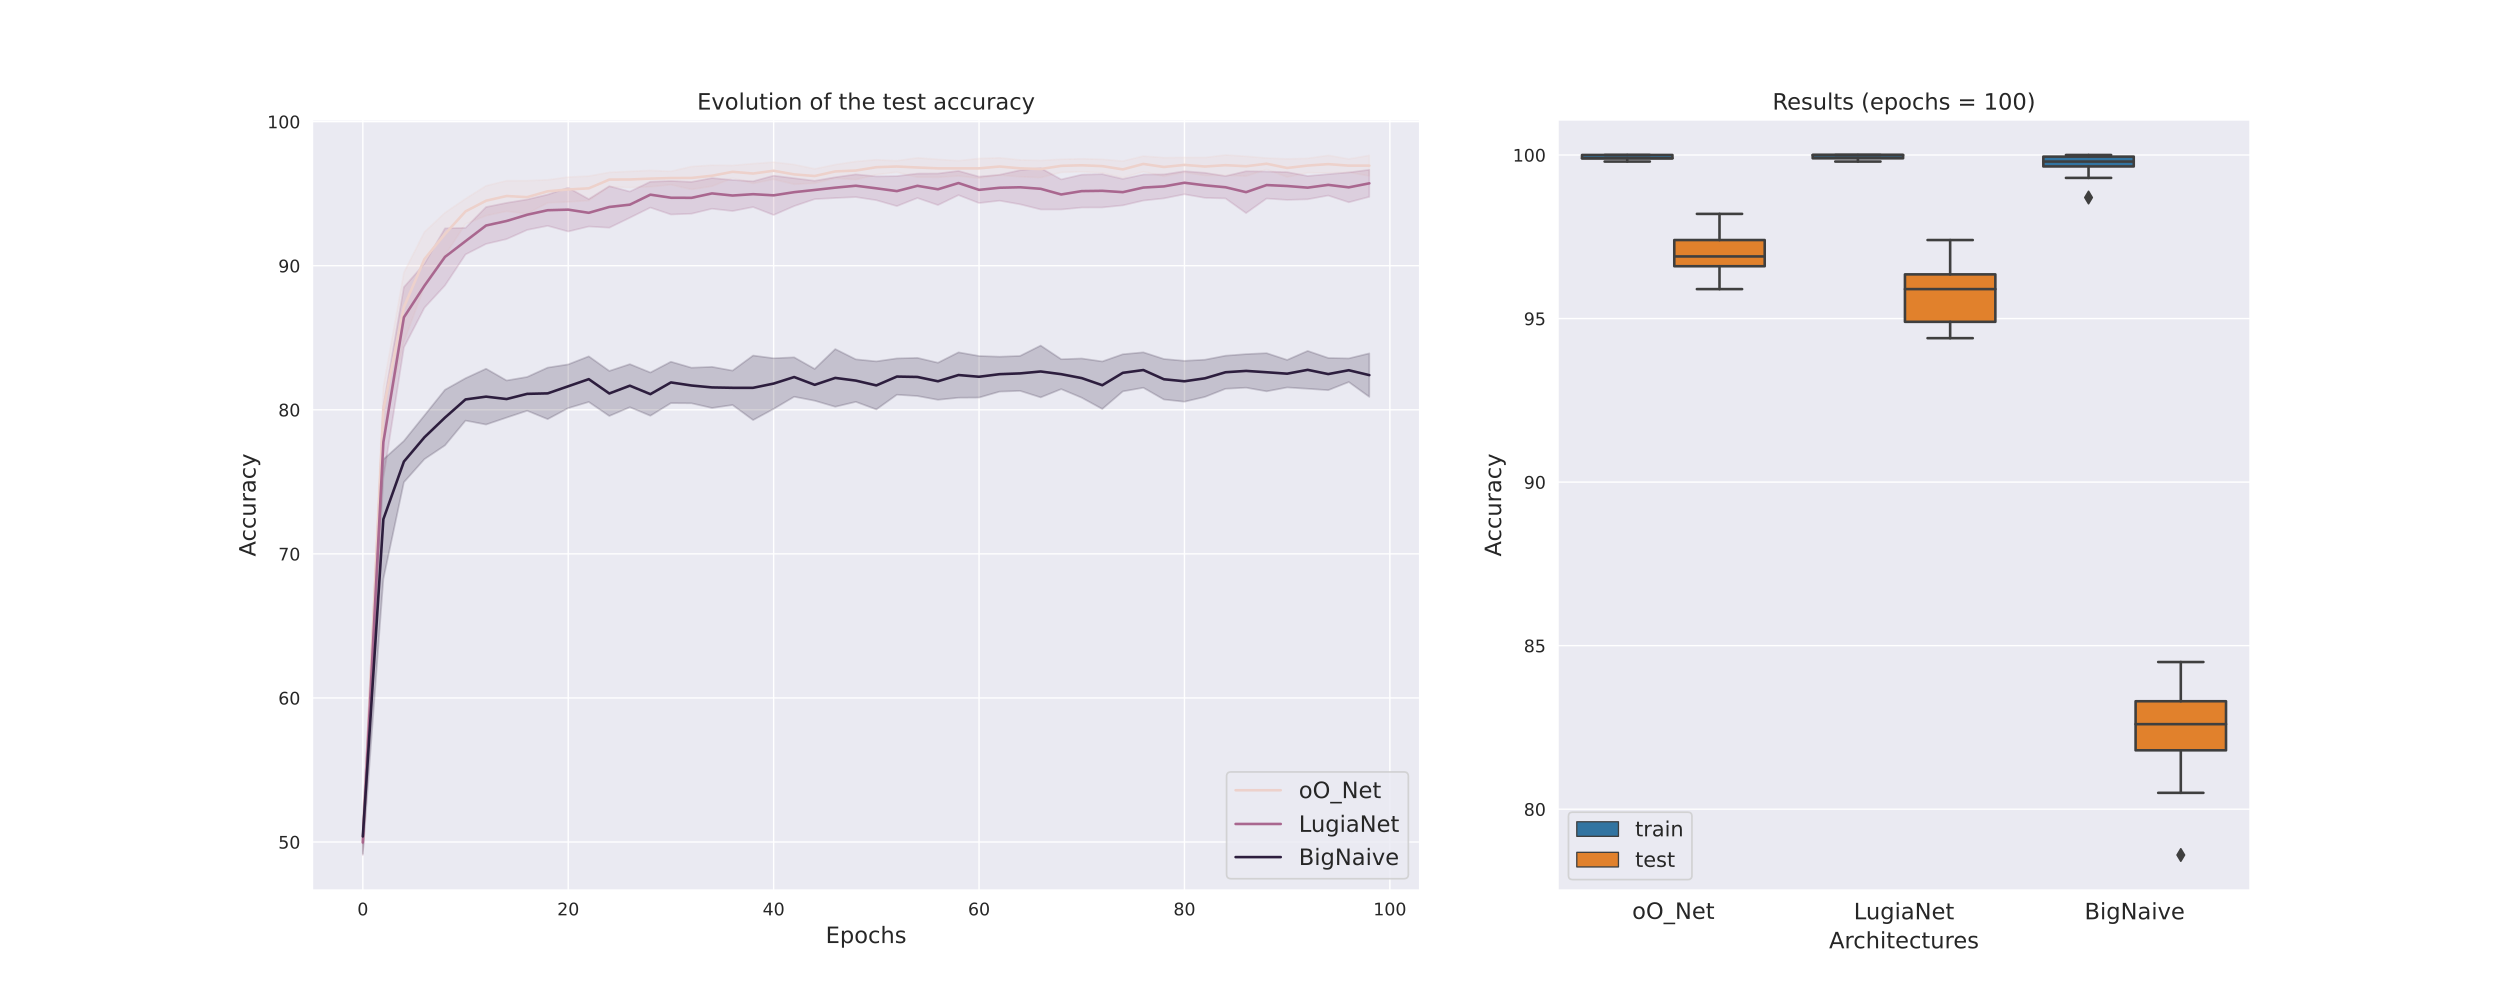 <?xml version="1.0" encoding="utf-8" standalone="no"?>
<!DOCTYPE svg PUBLIC "-//W3C//DTD SVG 1.1//EN"
  "http://www.w3.org/Graphics/SVG/1.1/DTD/svg11.dtd">
<!-- Created with matplotlib (https://matplotlib.org/) -->
<svg height="576pt" version="1.1" viewBox="0 0 1440 576" width="1440pt" xmlns="http://www.w3.org/2000/svg" xmlns:xlink="http://www.w3.org/1999/xlink">
 <defs>
  <style type="text/css">*{stroke-linecap:butt;stroke-linejoin:round;}</style>
 </defs>
 <g id="figure_1">
  <g id="patch_1">
   <path d="M 0 576 
L 1440 576 
L 1440 0 
L 0 0 
z
" style="fill:#ffffff;"/>
  </g>
  <g id="axes_1">
   <g id="patch_2">
    <path d="M 180 512.64 
L 817.714 512.64 
L 817.714 69.12 
L 180 69.12 
z
" style="fill:#eaeaf2;"/>
   </g>
   <g id="matplotlib.axis_1">
    <g id="xtick_1">
     <g id="line2d_1">
      <path clip-path="url(#p4eb4327ef0)" d="M 208.987 512.64 
L 208.987 69.12 
" style="fill:none;stroke:#ffffff;stroke-linecap:round;stroke-width:0.8;"/>
     </g>
     <g id="text_1">
      <!-- 0 -->
      <g style="fill:#262626;" transform="translate(205.806 527.238)scale(0.1 -0.1)">
       <defs>
        <path d="M 31.781 66.406 
Q 24.172 66.406 20.328 58.906 
Q 16.5 51.422 16.5 36.375 
Q 16.5 21.391 20.328 13.891 
Q 24.172 6.391 31.781 6.391 
Q 39.453 6.391 43.281 13.891 
Q 47.125 21.391 47.125 36.375 
Q 47.125 51.422 43.281 58.906 
Q 39.453 66.406 31.781 66.406 
z
M 31.781 74.219 
Q 44.047 74.219 50.516 64.516 
Q 56.984 54.828 56.984 36.375 
Q 56.984 17.969 50.516 8.266 
Q 44.047 -1.422 31.781 -1.422 
Q 19.531 -1.422 13.062 8.266 
Q 6.594 17.969 6.594 36.375 
Q 6.594 54.828 13.062 64.516 
Q 19.531 74.219 31.781 74.219 
z
" id="DejaVuSans-48"/>
       </defs>
       <use xlink:href="#DejaVuSans-48"/>
      </g>
     </g>
    </g>
    <g id="xtick_2">
     <g id="line2d_2">
      <path clip-path="url(#p4eb4327ef0)" d="M 327.301 512.64 
L 327.301 69.12 
" style="fill:none;stroke:#ffffff;stroke-linecap:round;stroke-width:0.8;"/>
     </g>
     <g id="text_2">
      <!-- 20 -->
      <g style="fill:#262626;" transform="translate(320.939 527.238)scale(0.1 -0.1)">
       <defs>
        <path d="M 19.188 8.297 
L 53.609 8.297 
L 53.609 0 
L 7.328 0 
L 7.328 8.297 
Q 12.938 14.109 22.625 23.891 
Q 32.328 33.688 34.812 36.531 
Q 39.547 41.844 41.422 45.531 
Q 43.312 49.219 43.312 52.781 
Q 43.312 58.594 39.234 62.25 
Q 35.156 65.922 28.609 65.922 
Q 23.969 65.922 18.812 64.312 
Q 13.672 62.703 7.812 59.422 
L 7.812 69.391 
Q 13.766 71.781 18.938 73 
Q 24.125 74.219 28.422 74.219 
Q 39.75 74.219 46.484 68.547 
Q 53.219 62.891 53.219 53.422 
Q 53.219 48.922 51.531 44.891 
Q 49.859 40.875 45.406 35.406 
Q 44.188 33.984 37.641 27.219 
Q 31.109 20.453 19.188 8.297 
z
" id="DejaVuSans-50"/>
       </defs>
       <use xlink:href="#DejaVuSans-50"/>
       <use x="63.623" xlink:href="#DejaVuSans-48"/>
      </g>
     </g>
    </g>
    <g id="xtick_3">
     <g id="line2d_3">
      <path clip-path="url(#p4eb4327ef0)" d="M 445.616 512.64 
L 445.616 69.12 
" style="fill:none;stroke:#ffffff;stroke-linecap:round;stroke-width:0.8;"/>
     </g>
     <g id="text_3">
      <!-- 40 -->
      <g style="fill:#262626;" transform="translate(439.253 527.238)scale(0.1 -0.1)">
       <defs>
        <path d="M 37.797 64.312 
L 12.891 25.391 
L 37.797 25.391 
z
M 35.203 72.906 
L 47.609 72.906 
L 47.609 25.391 
L 58.016 25.391 
L 58.016 17.188 
L 47.609 17.188 
L 47.609 0 
L 37.797 0 
L 37.797 17.188 
L 4.891 17.188 
L 4.891 26.703 
z
" id="DejaVuSans-52"/>
       </defs>
       <use xlink:href="#DejaVuSans-52"/>
       <use x="63.623" xlink:href="#DejaVuSans-48"/>
      </g>
     </g>
    </g>
    <g id="xtick_4">
     <g id="line2d_4">
      <path clip-path="url(#p4eb4327ef0)" d="M 563.93 512.64 
L 563.93 69.12 
" style="fill:none;stroke:#ffffff;stroke-linecap:round;stroke-width:0.8;"/>
     </g>
     <g id="text_4">
      <!-- 60 -->
      <g style="fill:#262626;" transform="translate(557.568 527.238)scale(0.1 -0.1)">
       <defs>
        <path d="M 33.016 40.375 
Q 26.375 40.375 22.484 35.828 
Q 18.609 31.297 18.609 23.391 
Q 18.609 15.531 22.484 10.953 
Q 26.375 6.391 33.016 6.391 
Q 39.656 6.391 43.531 10.953 
Q 47.406 15.531 47.406 23.391 
Q 47.406 31.297 43.531 35.828 
Q 39.656 40.375 33.016 40.375 
z
M 52.594 71.297 
L 52.594 62.312 
Q 48.875 64.062 45.094 64.984 
Q 41.312 65.922 37.594 65.922 
Q 27.828 65.922 22.672 59.328 
Q 17.531 52.734 16.797 39.406 
Q 19.672 43.656 24.016 45.922 
Q 28.375 48.188 33.594 48.188 
Q 44.578 48.188 50.953 41.516 
Q 57.328 34.859 57.328 23.391 
Q 57.328 12.156 50.688 5.359 
Q 44.047 -1.422 33.016 -1.422 
Q 20.359 -1.422 13.672 8.266 
Q 6.984 17.969 6.984 36.375 
Q 6.984 53.656 15.188 63.938 
Q 23.391 74.219 37.203 74.219 
Q 40.922 74.219 44.703 73.484 
Q 48.484 72.75 52.594 71.297 
z
" id="DejaVuSans-54"/>
       </defs>
       <use xlink:href="#DejaVuSans-54"/>
       <use x="63.623" xlink:href="#DejaVuSans-48"/>
      </g>
     </g>
    </g>
    <g id="xtick_5">
     <g id="line2d_5">
      <path clip-path="url(#p4eb4327ef0)" d="M 682.244 512.64 
L 682.244 69.12 
" style="fill:none;stroke:#ffffff;stroke-linecap:round;stroke-width:0.8;"/>
     </g>
     <g id="text_5">
      <!-- 80 -->
      <g style="fill:#262626;" transform="translate(675.882 527.238)scale(0.1 -0.1)">
       <defs>
        <path d="M 31.781 34.625 
Q 24.75 34.625 20.719 30.859 
Q 16.703 27.094 16.703 20.516 
Q 16.703 13.922 20.719 10.156 
Q 24.75 6.391 31.781 6.391 
Q 38.812 6.391 42.859 10.172 
Q 46.922 13.969 46.922 20.516 
Q 46.922 27.094 42.891 30.859 
Q 38.875 34.625 31.781 34.625 
z
M 21.922 38.812 
Q 15.578 40.375 12.031 44.719 
Q 8.5 49.078 8.5 55.328 
Q 8.5 64.062 14.719 69.141 
Q 20.953 74.219 31.781 74.219 
Q 42.672 74.219 48.875 69.141 
Q 55.078 64.062 55.078 55.328 
Q 55.078 49.078 51.531 44.719 
Q 48 40.375 41.703 38.812 
Q 48.828 37.156 52.797 32.312 
Q 56.781 27.484 56.781 20.516 
Q 56.781 9.906 50.312 4.234 
Q 43.844 -1.422 31.781 -1.422 
Q 19.734 -1.422 13.25 4.234 
Q 6.781 9.906 6.781 20.516 
Q 6.781 27.484 10.781 32.312 
Q 14.797 37.156 21.922 38.812 
z
M 18.312 54.391 
Q 18.312 48.734 21.844 45.562 
Q 25.391 42.391 31.781 42.391 
Q 38.141 42.391 41.719 45.562 
Q 45.312 48.734 45.312 54.391 
Q 45.312 60.062 41.719 63.234 
Q 38.141 66.406 31.781 66.406 
Q 25.391 66.406 21.844 63.234 
Q 18.312 60.062 18.312 54.391 
z
" id="DejaVuSans-56"/>
       </defs>
       <use xlink:href="#DejaVuSans-56"/>
       <use x="63.623" xlink:href="#DejaVuSans-48"/>
      </g>
     </g>
    </g>
    <g id="xtick_6">
     <g id="line2d_6">
      <path clip-path="url(#p4eb4327ef0)" d="M 800.559 512.64 
L 800.559 69.12 
" style="fill:none;stroke:#ffffff;stroke-linecap:round;stroke-width:0.8;"/>
     </g>
     <g id="text_6">
      <!-- 100 -->
      <g style="fill:#262626;" transform="translate(791.015 527.238)scale(0.1 -0.1)">
       <defs>
        <path d="M 12.406 8.297 
L 28.516 8.297 
L 28.516 63.922 
L 10.984 60.406 
L 10.984 69.391 
L 28.422 72.906 
L 38.281 72.906 
L 38.281 8.297 
L 54.391 8.297 
L 54.391 0 
L 12.406 0 
z
" id="DejaVuSans-49"/>
       </defs>
       <use xlink:href="#DejaVuSans-49"/>
       <use x="63.623" xlink:href="#DejaVuSans-48"/>
       <use x="127.246" xlink:href="#DejaVuSans-48"/>
      </g>
     </g>
    </g>
    <g id="text_7">
     <!-- Epochs -->
     <g style="fill:#262626;" transform="translate(475.567 543.196)scale(0.13 -0.13)">
      <defs>
       <path d="M 9.812 72.906 
L 55.906 72.906 
L 55.906 64.594 
L 19.672 64.594 
L 19.672 43.016 
L 54.391 43.016 
L 54.391 34.719 
L 19.672 34.719 
L 19.672 8.297 
L 56.781 8.297 
L 56.781 0 
L 9.812 0 
z
" id="DejaVuSans-69"/>
       <path d="M 18.109 8.203 
L 18.109 -20.797 
L 9.078 -20.797 
L 9.078 54.688 
L 18.109 54.688 
L 18.109 46.391 
Q 20.953 51.266 25.266 53.625 
Q 29.594 56 35.594 56 
Q 45.562 56 51.781 48.094 
Q 58.016 40.188 58.016 27.297 
Q 58.016 14.406 51.781 6.484 
Q 45.562 -1.422 35.594 -1.422 
Q 29.594 -1.422 25.266 0.953 
Q 20.953 3.328 18.109 8.203 
z
M 48.688 27.297 
Q 48.688 37.203 44.609 42.844 
Q 40.531 48.484 33.406 48.484 
Q 26.266 48.484 22.188 42.844 
Q 18.109 37.203 18.109 27.297 
Q 18.109 17.391 22.188 11.75 
Q 26.266 6.109 33.406 6.109 
Q 40.531 6.109 44.609 11.75 
Q 48.688 17.391 48.688 27.297 
z
" id="DejaVuSans-112"/>
       <path d="M 30.609 48.391 
Q 23.391 48.391 19.188 42.75 
Q 14.984 37.109 14.984 27.297 
Q 14.984 17.484 19.156 11.844 
Q 23.344 6.203 30.609 6.203 
Q 37.797 6.203 41.984 11.859 
Q 46.188 17.531 46.188 27.297 
Q 46.188 37.016 41.984 42.703 
Q 37.797 48.391 30.609 48.391 
z
M 30.609 56 
Q 42.328 56 49.016 48.375 
Q 55.719 40.766 55.719 27.297 
Q 55.719 13.875 49.016 6.219 
Q 42.328 -1.422 30.609 -1.422 
Q 18.844 -1.422 12.172 6.219 
Q 5.516 13.875 5.516 27.297 
Q 5.516 40.766 12.172 48.375 
Q 18.844 56 30.609 56 
z
" id="DejaVuSans-111"/>
       <path d="M 48.781 52.594 
L 48.781 44.188 
Q 44.969 46.297 41.141 47.344 
Q 37.312 48.391 33.406 48.391 
Q 24.656 48.391 19.812 42.844 
Q 14.984 37.312 14.984 27.297 
Q 14.984 17.281 19.812 11.734 
Q 24.656 6.203 33.406 6.203 
Q 37.312 6.203 41.141 7.25 
Q 44.969 8.297 48.781 10.406 
L 48.781 2.094 
Q 45.016 0.344 40.984 -0.531 
Q 36.969 -1.422 32.422 -1.422 
Q 20.062 -1.422 12.781 6.344 
Q 5.516 14.109 5.516 27.297 
Q 5.516 40.672 12.859 48.328 
Q 20.219 56 33.016 56 
Q 37.156 56 41.109 55.141 
Q 45.062 54.297 48.781 52.594 
z
" id="DejaVuSans-99"/>
       <path d="M 54.891 33.016 
L 54.891 0 
L 45.906 0 
L 45.906 32.719 
Q 45.906 40.484 42.875 44.328 
Q 39.844 48.188 33.797 48.188 
Q 26.516 48.188 22.312 43.547 
Q 18.109 38.922 18.109 30.906 
L 18.109 0 
L 9.078 0 
L 9.078 75.984 
L 18.109 75.984 
L 18.109 46.188 
Q 21.344 51.125 25.703 53.562 
Q 30.078 56 35.797 56 
Q 45.219 56 50.047 50.172 
Q 54.891 44.344 54.891 33.016 
z
" id="DejaVuSans-104"/>
       <path d="M 44.281 53.078 
L 44.281 44.578 
Q 40.484 46.531 36.375 47.5 
Q 32.281 48.484 27.875 48.484 
Q 21.188 48.484 17.844 46.438 
Q 14.5 44.391 14.5 40.281 
Q 14.5 37.156 16.891 35.375 
Q 19.281 33.594 26.516 31.984 
L 29.594 31.297 
Q 39.156 29.25 43.188 25.516 
Q 47.219 21.781 47.219 15.094 
Q 47.219 7.469 41.188 3.016 
Q 35.156 -1.422 24.609 -1.422 
Q 20.219 -1.422 15.453 -0.562 
Q 10.688 0.297 5.422 2 
L 5.422 11.281 
Q 10.406 8.688 15.234 7.391 
Q 20.062 6.109 24.812 6.109 
Q 31.156 6.109 34.562 8.281 
Q 37.984 10.453 37.984 14.406 
Q 37.984 18.062 35.516 20.016 
Q 33.062 21.969 24.703 23.781 
L 21.578 24.516 
Q 13.234 26.266 9.516 29.906 
Q 5.812 33.547 5.812 39.891 
Q 5.812 47.609 11.281 51.797 
Q 16.75 56 26.812 56 
Q 31.781 56 36.172 55.266 
Q 40.578 54.547 44.281 53.078 
z
" id="DejaVuSans-115"/>
      </defs>
      <use xlink:href="#DejaVuSans-69"/>
      <use x="63.184" xlink:href="#DejaVuSans-112"/>
      <use x="126.66" xlink:href="#DejaVuSans-111"/>
      <use x="187.842" xlink:href="#DejaVuSans-99"/>
      <use x="242.822" xlink:href="#DejaVuSans-104"/>
      <use x="306.201" xlink:href="#DejaVuSans-115"/>
     </g>
    </g>
   </g>
   <g id="matplotlib.axis_2">
    <g id="ytick_1">
     <g id="line2d_7">
      <path clip-path="url(#p4eb4327ef0)" d="M 180 484.99 
L 817.714 484.99 
" style="fill:none;stroke:#ffffff;stroke-linecap:round;stroke-width:0.8;"/>
     </g>
     <g id="text_8">
      <!-- 50 -->
      <g style="fill:#262626;" transform="translate(160.275 488.79)scale(0.1 -0.1)">
       <defs>
        <path d="M 10.797 72.906 
L 49.516 72.906 
L 49.516 64.594 
L 19.828 64.594 
L 19.828 46.734 
Q 21.969 47.469 24.109 47.828 
Q 26.266 48.188 28.422 48.188 
Q 40.625 48.188 47.75 41.5 
Q 54.891 34.812 54.891 23.391 
Q 54.891 11.625 47.562 5.094 
Q 40.234 -1.422 26.906 -1.422 
Q 22.312 -1.422 17.547 -0.641 
Q 12.797 0.141 7.719 1.703 
L 7.719 11.625 
Q 12.109 9.234 16.797 8.062 
Q 21.484 6.891 26.703 6.891 
Q 35.156 6.891 40.078 11.328 
Q 45.016 15.766 45.016 23.391 
Q 45.016 31 40.078 35.438 
Q 35.156 39.891 26.703 39.891 
Q 22.75 39.891 18.812 39.016 
Q 14.891 38.141 10.797 36.281 
z
" id="DejaVuSans-53"/>
       </defs>
       <use xlink:href="#DejaVuSans-53"/>
       <use x="63.623" xlink:href="#DejaVuSans-48"/>
      </g>
     </g>
    </g>
    <g id="ytick_2">
     <g id="line2d_8">
      <path clip-path="url(#p4eb4327ef0)" d="M 180 402.008 
L 817.714 402.008 
" style="fill:none;stroke:#ffffff;stroke-linecap:round;stroke-width:0.8;"/>
     </g>
     <g id="text_9">
      <!-- 60 -->
      <g style="fill:#262626;" transform="translate(160.275 405.808)scale(0.1 -0.1)">
       <use xlink:href="#DejaVuSans-54"/>
       <use x="63.623" xlink:href="#DejaVuSans-48"/>
      </g>
     </g>
    </g>
    <g id="ytick_3">
     <g id="line2d_9">
      <path clip-path="url(#p4eb4327ef0)" d="M 180 319.026 
L 817.714 319.026 
" style="fill:none;stroke:#ffffff;stroke-linecap:round;stroke-width:0.8;"/>
     </g>
     <g id="text_10">
      <!-- 70 -->
      <g style="fill:#262626;" transform="translate(160.275 322.826)scale(0.1 -0.1)">
       <defs>
        <path d="M 8.203 72.906 
L 55.078 72.906 
L 55.078 68.703 
L 28.609 0 
L 18.312 0 
L 43.219 64.594 
L 8.203 64.594 
z
" id="DejaVuSans-55"/>
       </defs>
       <use xlink:href="#DejaVuSans-55"/>
       <use x="63.623" xlink:href="#DejaVuSans-48"/>
      </g>
     </g>
    </g>
    <g id="ytick_4">
     <g id="line2d_10">
      <path clip-path="url(#p4eb4327ef0)" d="M 180 236.044 
L 817.714 236.044 
" style="fill:none;stroke:#ffffff;stroke-linecap:round;stroke-width:0.8;"/>
     </g>
     <g id="text_11">
      <!-- 80 -->
      <g style="fill:#262626;" transform="translate(160.275 239.844)scale(0.1 -0.1)">
       <use xlink:href="#DejaVuSans-56"/>
       <use x="63.623" xlink:href="#DejaVuSans-48"/>
      </g>
     </g>
    </g>
    <g id="ytick_5">
     <g id="line2d_11">
      <path clip-path="url(#p4eb4327ef0)" d="M 180 153.062 
L 817.714 153.062 
" style="fill:none;stroke:#ffffff;stroke-linecap:round;stroke-width:0.8;"/>
     </g>
     <g id="text_12">
      <!-- 90 -->
      <g style="fill:#262626;" transform="translate(160.275 156.862)scale(0.1 -0.1)">
       <defs>
        <path d="M 10.984 1.516 
L 10.984 10.5 
Q 14.703 8.734 18.5 7.812 
Q 22.312 6.891 25.984 6.891 
Q 35.75 6.891 40.891 13.453 
Q 46.047 20.016 46.781 33.406 
Q 43.953 29.203 39.594 26.953 
Q 35.25 24.703 29.984 24.703 
Q 19.047 24.703 12.672 31.312 
Q 6.297 37.938 6.297 49.422 
Q 6.297 60.641 12.938 67.422 
Q 19.578 74.219 30.609 74.219 
Q 43.266 74.219 49.922 64.516 
Q 56.594 54.828 56.594 36.375 
Q 56.594 19.141 48.406 8.859 
Q 40.234 -1.422 26.422 -1.422 
Q 22.703 -1.422 18.891 -0.688 
Q 15.094 0.047 10.984 1.516 
z
M 30.609 32.422 
Q 37.25 32.422 41.125 36.953 
Q 45.016 41.5 45.016 49.422 
Q 45.016 57.281 41.125 61.844 
Q 37.25 66.406 30.609 66.406 
Q 23.969 66.406 20.094 61.844 
Q 16.219 57.281 16.219 49.422 
Q 16.219 41.5 20.094 36.953 
Q 23.969 32.422 30.609 32.422 
z
" id="DejaVuSans-57"/>
       </defs>
       <use xlink:href="#DejaVuSans-57"/>
       <use x="63.623" xlink:href="#DejaVuSans-48"/>
      </g>
     </g>
    </g>
    <g id="ytick_6">
     <g id="line2d_12">
      <path clip-path="url(#p4eb4327ef0)" d="M 180 70.08 
L 817.714 70.08 
" style="fill:none;stroke:#ffffff;stroke-linecap:round;stroke-width:0.8;"/>
     </g>
     <g id="text_13">
      <!-- 100 -->
      <g style="fill:#262626;" transform="translate(153.912 73.88)scale(0.1 -0.1)">
       <use xlink:href="#DejaVuSans-49"/>
       <use x="63.623" xlink:href="#DejaVuSans-48"/>
       <use x="127.246" xlink:href="#DejaVuSans-48"/>
      </g>
     </g>
    </g>
    <g id="text_14">
     <!-- Accuracy -->
     <g style="fill:#262626;" transform="translate(147.209 320.557)rotate(-90)scale(0.13 -0.13)">
      <defs>
       <path d="M 34.188 63.188 
L 20.797 26.906 
L 47.609 26.906 
z
M 28.609 72.906 
L 39.797 72.906 
L 67.578 0 
L 57.328 0 
L 50.688 18.703 
L 17.828 18.703 
L 11.188 0 
L 0.781 0 
z
" id="DejaVuSans-65"/>
       <path d="M 8.5 21.578 
L 8.5 54.688 
L 17.484 54.688 
L 17.484 21.922 
Q 17.484 14.156 20.5 10.266 
Q 23.531 6.391 29.594 6.391 
Q 36.859 6.391 41.078 11.031 
Q 45.312 15.672 45.312 23.688 
L 45.312 54.688 
L 54.297 54.688 
L 54.297 0 
L 45.312 0 
L 45.312 8.406 
Q 42.047 3.422 37.719 1 
Q 33.406 -1.422 27.688 -1.422 
Q 18.266 -1.422 13.375 4.438 
Q 8.5 10.297 8.5 21.578 
z
M 31.109 56 
z
" id="DejaVuSans-117"/>
       <path d="M 41.109 46.297 
Q 39.594 47.172 37.812 47.578 
Q 36.031 48 33.891 48 
Q 26.266 48 22.188 43.047 
Q 18.109 38.094 18.109 28.812 
L 18.109 0 
L 9.078 0 
L 9.078 54.688 
L 18.109 54.688 
L 18.109 46.188 
Q 20.953 51.172 25.484 53.578 
Q 30.031 56 36.531 56 
Q 37.453 56 38.578 55.875 
Q 39.703 55.766 41.062 55.516 
z
" id="DejaVuSans-114"/>
       <path d="M 34.281 27.484 
Q 23.391 27.484 19.188 25 
Q 14.984 22.516 14.984 16.5 
Q 14.984 11.719 18.141 8.906 
Q 21.297 6.109 26.703 6.109 
Q 34.188 6.109 38.703 11.406 
Q 43.219 16.703 43.219 25.484 
L 43.219 27.484 
z
M 52.203 31.203 
L 52.203 0 
L 43.219 0 
L 43.219 8.297 
Q 40.141 3.328 35.547 0.953 
Q 30.953 -1.422 24.312 -1.422 
Q 15.922 -1.422 10.953 3.297 
Q 6 8.016 6 15.922 
Q 6 25.141 12.172 29.828 
Q 18.359 34.516 30.609 34.516 
L 43.219 34.516 
L 43.219 35.406 
Q 43.219 41.609 39.141 45 
Q 35.062 48.391 27.688 48.391 
Q 23 48.391 18.547 47.266 
Q 14.109 46.141 10.016 43.891 
L 10.016 52.203 
Q 14.938 54.109 19.578 55.047 
Q 24.219 56 28.609 56 
Q 40.484 56 46.344 49.844 
Q 52.203 43.703 52.203 31.203 
z
" id="DejaVuSans-97"/>
       <path d="M 32.172 -5.078 
Q 28.375 -14.844 24.75 -17.812 
Q 21.141 -20.797 15.094 -20.797 
L 7.906 -20.797 
L 7.906 -13.281 
L 13.188 -13.281 
Q 16.891 -13.281 18.938 -11.516 
Q 21 -9.766 23.484 -3.219 
L 25.094 0.875 
L 2.984 54.688 
L 12.5 54.688 
L 29.594 11.922 
L 46.688 54.688 
L 56.203 54.688 
z
" id="DejaVuSans-121"/>
      </defs>
      <use xlink:href="#DejaVuSans-65"/>
      <use x="66.658" xlink:href="#DejaVuSans-99"/>
      <use x="121.639" xlink:href="#DejaVuSans-99"/>
      <use x="176.619" xlink:href="#DejaVuSans-117"/>
      <use x="239.998" xlink:href="#DejaVuSans-114"/>
      <use x="281.111" xlink:href="#DejaVuSans-97"/>
      <use x="342.391" xlink:href="#DejaVuSans-99"/>
      <use x="397.371" xlink:href="#DejaVuSans-121"/>
     </g>
    </g>
   </g>
   <g id="PolyCollection_1">
    <defs>
     <path d="M 208.987 -91.897 
L 208.987 -90.122 
L 220.818 -327.265 
L 232.65 -379.175 
L 244.481 -411.13 
L 256.313 -429.039 
L 268.144 -446.978 
L 279.976 -451.79 
L 291.807 -454.309 
L 303.638 -452.935 
L 315.47 -459.22 
L 327.301 -459.707 
L 339.133 -460.489 
L 350.964 -468.397 
L 362.796 -467.944 
L 374.627 -468.421 
L 386.459 -469.594 
L 398.29 -466.926 
L 410.121 -468.709 
L 421.953 -473.381 
L 433.784 -470.366 
L 445.616 -472.706 
L 457.447 -469.87 
L 469.279 -470.477 
L 481.11 -473.347 
L 492.941 -472.555 
L 504.773 -475.411 
L 516.604 -476.782 
L 528.436 -473.972 
L 540.267 -473.891 
L 552.099 -474.633 
L 563.93 -473.372 
L 575.761 -475.077 
L 587.593 -474.197 
L 599.424 -473.718 
L 611.256 -476.699 
L 623.087 -477.06 
L 634.919 -476.403 
L 646.75 -473.639 
L 658.582 -477.08 
L 670.413 -474.44 
L 682.244 -476.747 
L 694.076 -474.913 
L 705.907 -474.998 
L 717.739 -474.54 
L 729.57 -478.426 
L 741.402 -474.036 
L 753.233 -476.502 
L 765.064 -476.441 
L 776.896 -476.756 
L 788.727 -474.682 
L 788.727 -486.482 
L 788.727 -486.482 
L 776.896 -484.409 
L 765.064 -486.494 
L 753.233 -484.773 
L 741.402 -484.473 
L 729.57 -484.951 
L 717.739 -485.961 
L 705.907 -486.72 
L 694.076 -485.256 
L 682.244 -485.302 
L 670.413 -485.175 
L 658.582 -486.076 
L 646.75 -483.211 
L 634.919 -484.209 
L 623.087 -484.547 
L 611.256 -484.244 
L 599.424 -483.574 
L 587.593 -483.87 
L 575.761 -485.092 
L 563.93 -484.695 
L 552.099 -483.433 
L 540.267 -484.176 
L 528.436 -485.091 
L 516.604 -483.387 
L 504.773 -483.984 
L 492.941 -482.967 
L 481.11 -481.179 
L 469.279 -478.739 
L 457.447 -481.227 
L 445.616 -482.594 
L 433.784 -481.726 
L 421.953 -480.702 
L 410.121 -480.838 
L 398.29 -480.076 
L 386.459 -477.298 
L 374.627 -477.807 
L 362.796 -477.288 
L 350.964 -476.724 
L 339.133 -474.564 
L 327.301 -474.018 
L 315.47 -472.403 
L 303.638 -471.939 
L 291.807 -471.893 
L 279.976 -468.99 
L 268.144 -461.521 
L 256.313 -453.459 
L 244.481 -442.38 
L 232.65 -419.013 
L 220.818 -352.868 
L 208.987 -91.897 
z
" id="m614a4e031d" style="stroke:#edd1cb;stroke-opacity:0.2;"/>
    </defs>
    <g clip-path="url(#p4eb4327ef0)">
     <use style="fill:#edd1cb;fill-opacity:0.2;stroke:#edd1cb;stroke-opacity:0.2;" x="0" xlink:href="#m614a4e031d" y="576"/>
    </g>
   </g>
   <g id="PolyCollection_2">
    <defs>
     <path d="M 208.987 -97.835 
L 208.987 -83.52 
L 220.818 -300.607 
L 232.65 -375.857 
L 244.481 -398.768 
L 256.313 -411.589 
L 268.144 -429.453 
L 279.976 -435.502 
L 291.807 -438.289 
L 303.638 -443.555 
L 315.47 -445.922 
L 327.301 -442.651 
L 339.133 -445.538 
L 350.964 -444.838 
L 362.796 -450.596 
L 374.627 -456.442 
L 386.459 -452.452 
L 398.29 -452.901 
L 410.121 -455.772 
L 421.953 -454.437 
L 433.784 -456.739 
L 445.616 -452.167 
L 457.447 -457.308 
L 469.279 -461.302 
L 481.11 -461.936 
L 492.941 -462.487 
L 504.773 -460.68 
L 516.604 -457.286 
L 528.436 -461.946 
L 540.267 -457.886 
L 552.099 -463.614 
L 563.93 -459.038 
L 575.761 -460.404 
L 587.593 -458.322 
L 599.424 -455.361 
L 611.256 -455.329 
L 623.087 -456.46 
L 634.919 -456.518 
L 646.75 -457.705 
L 658.582 -460.485 
L 670.413 -461.73 
L 682.244 -464.106 
L 694.076 -462.026 
L 705.907 -461.716 
L 717.739 -453.258 
L 729.57 -461.648 
L 741.402 -460.854 
L 753.233 -461.207 
L 765.064 -463.373 
L 776.896 -459.491 
L 788.727 -462.618 
L 788.727 -478.189 
L 788.727 -478.189 
L 776.896 -476.668 
L 765.064 -475.663 
L 753.233 -474.62 
L 741.402 -476.855 
L 729.57 -477.167 
L 717.739 -477.369 
L 705.907 -474.554 
L 694.076 -476.457 
L 682.244 -477.365 
L 670.413 -475.536 
L 658.582 -475.454 
L 646.75 -472.922 
L 634.919 -475.658 
L 623.087 -475.385 
L 611.256 -472.643 
L 599.424 -479.139 
L 587.593 -477.948 
L 575.761 -475.313 
L 563.93 -474.245 
L 552.099 -477.525 
L 540.267 -476.061 
L 528.436 -475.984 
L 516.604 -474.559 
L 504.773 -474.373 
L 492.941 -475.553 
L 481.11 -473.891 
L 469.279 -471.87 
L 457.447 -473.319 
L 445.616 -474.809 
L 433.784 -471.565 
L 421.953 -472.317 
L 410.121 -473.417 
L 398.29 -471.199 
L 386.459 -471.758 
L 374.627 -471.309 
L 362.796 -465.648 
L 350.964 -468.751 
L 339.133 -461.301 
L 327.301 -467.84 
L 315.47 -463.905 
L 303.638 -461.072 
L 291.807 -459.145 
L 279.976 -456.732 
L 268.144 -444.747 
L 256.313 -444.465 
L 244.481 -424.093 
L 232.65 -410.603 
L 220.818 -342.017 
L 208.987 -97.835 
z
" id="m2024e90a7f" style="stroke:#a9678f;stroke-opacity:0.2;"/>
    </defs>
    <g clip-path="url(#p4eb4327ef0)">
     <use style="fill:#a9678f;fill-opacity:0.2;stroke:#a9678f;stroke-opacity:0.2;" x="0" xlink:href="#m2024e90a7f" y="576"/>
    </g>
   </g>
   <g id="PolyCollection_3">
    <defs>
     <path d="M 208.987 -104.23 
L 208.987 -84.207 
L 220.818 -242.532 
L 232.65 -298.25 
L 244.481 -311.547 
L 256.313 -319.473 
L 268.144 -333.734 
L 279.976 -331.466 
L 291.807 -335.47 
L 303.638 -339.409 
L 315.47 -334.585 
L 327.301 -340.922 
L 339.133 -344.469 
L 350.964 -336.395 
L 362.796 -341.44 
L 374.627 -336.526 
L 386.459 -343.808 
L 398.29 -343.712 
L 410.121 -341.006 
L 421.953 -342.728 
L 433.784 -334.046 
L 445.616 -340.481 
L 457.447 -347.475 
L 469.279 -345.186 
L 481.11 -341.717 
L 492.941 -344.535 
L 504.773 -340.173 
L 516.604 -348.64 
L 528.436 -347.888 
L 540.267 -345.717 
L 552.099 -346.918 
L 563.93 -347.016 
L 575.761 -350.431 
L 587.593 -350.859 
L 599.424 -347.109 
L 611.256 -351.876 
L 623.087 -346.916 
L 634.919 -340.441 
L 646.75 -350.564 
L 658.582 -352.667 
L 670.413 -345.883 
L 682.244 -344.612 
L 694.076 -347.396 
L 705.907 -352.06 
L 717.739 -352.699 
L 729.57 -350.598 
L 741.402 -352.831 
L 753.233 -352.08 
L 765.064 -351.256 
L 776.896 -355.949 
L 788.727 -347.41 
L 788.727 -372.443 
L 788.727 -372.443 
L 776.896 -369.547 
L 765.064 -369.814 
L 753.233 -373.859 
L 741.402 -368.681 
L 729.57 -372.575 
L 717.739 -372.023 
L 705.907 -371.112 
L 694.076 -368.806 
L 682.244 -368.16 
L 670.413 -369.213 
L 658.582 -373.05 
L 646.75 -371.944 
L 634.919 -367.794 
L 623.087 -369.507 
L 611.256 -369.083 
L 599.424 -376.948 
L 587.593 -370.986 
L 575.761 -370.528 
L 563.93 -370.956 
L 552.099 -373.046 
L 540.267 -367.055 
L 528.436 -369.863 
L 516.604 -369.553 
L 504.773 -367.841 
L 492.941 -369.011 
L 481.11 -374.927 
L 469.279 -363.492 
L 457.447 -370.165 
L 445.616 -369.636 
L 433.784 -371.202 
L 421.953 -362.52 
L 410.121 -364.685 
L 398.29 -364.192 
L 386.459 -367.636 
L 374.627 -361.42 
L 362.796 -366.243 
L 350.964 -362.325 
L 339.133 -370.737 
L 327.301 -366.097 
L 315.47 -364.246 
L 303.638 -358.869 
L 291.807 -356.833 
L 279.976 -363.604 
L 268.144 -358.127 
L 256.313 -351.476 
L 244.481 -336.72 
L 232.65 -322.025 
L 220.818 -311.357 
L 208.987 -104.23 
z
" id="m4be2b2e3d6" style="stroke:#2d1e3e;stroke-opacity:0.2;"/>
    </defs>
    <g clip-path="url(#p4eb4327ef0)">
     <use style="fill:#2d1e3e;fill-opacity:0.2;stroke:#2d1e3e;stroke-opacity:0.2;" x="0" xlink:href="#m4be2b2e3d6" y="576"/>
    </g>
   </g>
   <g id="line2d_13">
    <path clip-path="url(#p4eb4327ef0)" d="M 208.987 484.99 
L 220.818 235.934 
L 232.65 176.906 
L 244.481 149.245 
L 256.313 134.751 
L 268.144 121.751 
L 279.976 115.61 
L 291.807 112.899 
L 303.638 113.563 
L 315.47 110.188 
L 327.301 109.137 
L 339.133 108.473 
L 350.964 103.439 
L 362.796 103.384 
L 374.627 102.886 
L 386.459 102.554 
L 398.29 102.499 
L 410.121 101.226 
L 421.953 98.958 
L 433.784 99.954 
L 445.616 98.35 
L 457.447 100.452 
L 469.279 101.392 
L 481.11 98.737 
L 492.941 98.239 
L 504.773 96.303 
L 516.604 95.916 
L 528.436 96.469 
L 540.267 96.967 
L 552.099 96.967 
L 563.93 96.967 
L 575.761 95.916 
L 587.593 96.967 
L 599.424 97.354 
L 611.256 95.528 
L 623.087 95.196 
L 634.919 95.694 
L 646.75 97.575 
L 658.582 94.422 
L 670.413 96.192 
L 682.244 94.975 
L 694.076 95.916 
L 705.907 95.141 
L 717.739 95.75 
L 729.57 94.311 
L 741.402 96.745 
L 753.233 95.362 
L 765.064 94.532 
L 776.896 95.418 
L 788.727 95.418 
" style="fill:none;stroke:#edd1cb;stroke-linecap:round;stroke-width:1.5;"/>
   </g>
   <g id="line2d_14">
    <path clip-path="url(#p4eb4327ef0)" d="M 208.987 485.322 
L 220.818 254.688 
L 232.65 182.77 
L 244.481 164.569 
L 256.313 147.973 
L 268.144 138.9 
L 279.976 129.883 
L 291.807 127.283 
L 303.638 123.687 
L 315.47 121.087 
L 327.301 120.755 
L 339.133 122.58 
L 350.964 119.206 
L 362.796 117.878 
L 374.627 112.125 
L 386.459 113.895 
L 398.29 113.95 
L 410.121 111.405 
L 421.953 112.623 
L 433.784 111.848 
L 445.616 112.512 
L 457.447 110.686 
L 469.279 109.414 
L 481.11 108.086 
L 492.941 106.98 
L 504.773 108.473 
L 516.604 110.078 
L 528.436 107.035 
L 540.267 109.027 
L 552.099 105.431 
L 563.93 109.359 
L 575.761 108.142 
L 587.593 107.865 
L 599.424 108.75 
L 611.256 112.014 
L 623.087 110.078 
L 634.919 109.912 
L 646.75 110.686 
L 658.582 108.031 
L 670.413 107.367 
L 682.244 105.265 
L 694.076 106.758 
L 705.907 107.865 
L 717.739 110.686 
L 729.57 106.593 
L 741.402 107.146 
L 753.233 108.086 
L 765.064 106.482 
L 776.896 107.92 
L 788.727 105.597 
" style="fill:none;stroke:#a9678f;stroke-linecap:round;stroke-width:1.5;"/>
   </g>
   <g id="line2d_15">
    <path clip-path="url(#p4eb4327ef0)" d="M 208.987 481.782 
L 220.818 299.055 
L 232.65 265.863 
L 244.481 251.866 
L 256.313 240.525 
L 268.144 230.07 
L 279.976 228.465 
L 291.807 229.848 
L 303.638 226.861 
L 315.47 226.584 
L 327.301 222.491 
L 339.133 218.397 
L 350.964 226.64 
L 362.796 222.159 
L 374.627 227.027 
L 386.459 220.278 
L 398.29 222.048 
L 410.121 223.155 
L 421.953 223.376 
L 433.784 223.376 
L 445.616 220.942 
L 457.447 217.18 
L 469.279 221.661 
L 481.11 217.678 
L 492.941 219.227 
L 504.773 221.993 
L 516.604 216.903 
L 528.436 217.125 
L 540.267 219.614 
L 552.099 216.018 
L 563.93 217.014 
L 575.761 215.52 
L 587.593 215.078 
L 599.424 213.971 
L 611.256 215.52 
L 623.087 217.788 
L 634.919 221.882 
L 646.75 214.746 
L 658.582 213.141 
L 670.413 218.452 
L 682.244 219.614 
L 694.076 217.899 
L 705.907 214.414 
L 717.739 213.639 
L 729.57 214.414 
L 741.402 215.244 
L 753.233 213.031 
L 765.064 215.465 
L 776.896 213.252 
L 788.727 216.073 
" style="fill:none;stroke:#2d1e3e;stroke-linecap:round;stroke-width:1.5;"/>
   </g>
   <g id="line2d_16"/>
   <g id="line2d_17"/>
   <g id="line2d_18"/>
   <g id="patch_3">
    <path d="M 180 512.64 
L 180 69.12 
" style="fill:none;stroke:#ffffff;stroke-linecap:square;stroke-linejoin:miter;stroke-width:0.8;"/>
   </g>
   <g id="patch_4">
    <path d="M 817.714 512.64 
L 817.714 69.12 
" style="fill:none;stroke:#ffffff;stroke-linecap:square;stroke-linejoin:miter;stroke-width:0.8;"/>
   </g>
   <g id="patch_5">
    <path d="M 180 512.64 
L 817.714 512.64 
" style="fill:none;stroke:#ffffff;stroke-linecap:square;stroke-linejoin:miter;stroke-width:0.8;"/>
   </g>
   <g id="patch_6">
    <path d="M 180 69.12 
L 817.714 69.12 
" style="fill:none;stroke:#ffffff;stroke-linecap:square;stroke-linejoin:miter;stroke-width:0.8;"/>
   </g>
   <g id="text_15">
    <!-- Evolution of the test accuracy -->
    <g style="fill:#262626;" transform="translate(401.545 63.12)scale(0.13 -0.13)">
     <defs>
      <path d="M 2.984 54.688 
L 12.5 54.688 
L 29.594 8.797 
L 46.688 54.688 
L 56.203 54.688 
L 35.688 0 
L 23.484 0 
z
" id="DejaVuSans-118"/>
      <path d="M 9.422 75.984 
L 18.406 75.984 
L 18.406 0 
L 9.422 0 
z
" id="DejaVuSans-108"/>
      <path d="M 18.312 70.219 
L 18.312 54.688 
L 36.812 54.688 
L 36.812 47.703 
L 18.312 47.703 
L 18.312 18.016 
Q 18.312 11.328 20.141 9.422 
Q 21.969 7.516 27.594 7.516 
L 36.812 7.516 
L 36.812 0 
L 27.594 0 
Q 17.188 0 13.234 3.875 
Q 9.281 7.766 9.281 18.016 
L 9.281 47.703 
L 2.688 47.703 
L 2.688 54.688 
L 9.281 54.688 
L 9.281 70.219 
z
" id="DejaVuSans-116"/>
      <path d="M 9.422 54.688 
L 18.406 54.688 
L 18.406 0 
L 9.422 0 
z
M 9.422 75.984 
L 18.406 75.984 
L 18.406 64.594 
L 9.422 64.594 
z
" id="DejaVuSans-105"/>
      <path d="M 54.891 33.016 
L 54.891 0 
L 45.906 0 
L 45.906 32.719 
Q 45.906 40.484 42.875 44.328 
Q 39.844 48.188 33.797 48.188 
Q 26.516 48.188 22.312 43.547 
Q 18.109 38.922 18.109 30.906 
L 18.109 0 
L 9.078 0 
L 9.078 54.688 
L 18.109 54.688 
L 18.109 46.188 
Q 21.344 51.125 25.703 53.562 
Q 30.078 56 35.797 56 
Q 45.219 56 50.047 50.172 
Q 54.891 44.344 54.891 33.016 
z
" id="DejaVuSans-110"/>
      <path id="DejaVuSans-32"/>
      <path d="M 37.109 75.984 
L 37.109 68.5 
L 28.516 68.5 
Q 23.688 68.5 21.797 66.547 
Q 19.922 64.594 19.922 59.516 
L 19.922 54.688 
L 34.719 54.688 
L 34.719 47.703 
L 19.922 47.703 
L 19.922 0 
L 10.891 0 
L 10.891 47.703 
L 2.297 47.703 
L 2.297 54.688 
L 10.891 54.688 
L 10.891 58.5 
Q 10.891 67.625 15.141 71.797 
Q 19.391 75.984 28.609 75.984 
z
" id="DejaVuSans-102"/>
      <path d="M 56.203 29.594 
L 56.203 25.203 
L 14.891 25.203 
Q 15.484 15.922 20.484 11.062 
Q 25.484 6.203 34.422 6.203 
Q 39.594 6.203 44.453 7.469 
Q 49.312 8.734 54.109 11.281 
L 54.109 2.781 
Q 49.266 0.734 44.188 -0.344 
Q 39.109 -1.422 33.891 -1.422 
Q 20.797 -1.422 13.156 6.188 
Q 5.516 13.812 5.516 26.812 
Q 5.516 40.234 12.766 48.109 
Q 20.016 56 32.328 56 
Q 43.359 56 49.781 48.891 
Q 56.203 41.797 56.203 29.594 
z
M 47.219 32.234 
Q 47.125 39.594 43.094 43.984 
Q 39.062 48.391 32.422 48.391 
Q 24.906 48.391 20.391 44.141 
Q 15.875 39.891 15.188 32.172 
z
" id="DejaVuSans-101"/>
     </defs>
     <use xlink:href="#DejaVuSans-69"/>
     <use x="63.184" xlink:href="#DejaVuSans-118"/>
     <use x="122.363" xlink:href="#DejaVuSans-111"/>
     <use x="183.545" xlink:href="#DejaVuSans-108"/>
     <use x="211.328" xlink:href="#DejaVuSans-117"/>
     <use x="274.707" xlink:href="#DejaVuSans-116"/>
     <use x="313.916" xlink:href="#DejaVuSans-105"/>
     <use x="341.699" xlink:href="#DejaVuSans-111"/>
     <use x="402.881" xlink:href="#DejaVuSans-110"/>
     <use x="466.26" xlink:href="#DejaVuSans-32"/>
     <use x="498.047" xlink:href="#DejaVuSans-111"/>
     <use x="559.229" xlink:href="#DejaVuSans-102"/>
     <use x="594.434" xlink:href="#DejaVuSans-32"/>
     <use x="626.221" xlink:href="#DejaVuSans-116"/>
     <use x="665.43" xlink:href="#DejaVuSans-104"/>
     <use x="728.809" xlink:href="#DejaVuSans-101"/>
     <use x="790.332" xlink:href="#DejaVuSans-32"/>
     <use x="822.119" xlink:href="#DejaVuSans-116"/>
     <use x="861.328" xlink:href="#DejaVuSans-101"/>
     <use x="922.852" xlink:href="#DejaVuSans-115"/>
     <use x="974.951" xlink:href="#DejaVuSans-116"/>
     <use x="1014.16" xlink:href="#DejaVuSans-32"/>
     <use x="1045.947" xlink:href="#DejaVuSans-97"/>
     <use x="1107.227" xlink:href="#DejaVuSans-99"/>
     <use x="1162.207" xlink:href="#DejaVuSans-99"/>
     <use x="1217.188" xlink:href="#DejaVuSans-117"/>
     <use x="1280.566" xlink:href="#DejaVuSans-114"/>
     <use x="1321.68" xlink:href="#DejaVuSans-97"/>
     <use x="1382.959" xlink:href="#DejaVuSans-99"/>
     <use x="1437.939" xlink:href="#DejaVuSans-121"/>
    </g>
   </g>
   <g id="legend_1">
    <g id="patch_7">
     <path d="M 709.107 506.14 
L 808.614 506.14 
Q 811.214 506.14 811.214 503.54 
L 811.214 447.234 
Q 811.214 444.634 808.614 444.634 
L 709.107 444.634 
Q 706.507 444.634 706.507 447.234 
L 706.507 503.54 
Q 706.507 506.14 709.107 506.14 
z
" style="fill:#eaeaf2;opacity:0.8;stroke:#cccccc;stroke-linejoin:miter;"/>
    </g>
    <g id="line2d_19">
     <path d="M 711.707 455.162 
L 737.707 455.162 
" style="fill:none;stroke:#edd1cb;stroke-linecap:round;stroke-width:1.5;"/>
    </g>
    <g id="line2d_20"/>
    <g id="text_16">
     <!-- oO_Net -->
     <g style="fill:#262626;" transform="translate(748.107 459.712)scale(0.13 -0.13)">
      <defs>
       <path d="M 39.406 66.219 
Q 28.656 66.219 22.328 58.203 
Q 16.016 50.203 16.016 36.375 
Q 16.016 22.609 22.328 14.594 
Q 28.656 6.594 39.406 6.594 
Q 50.141 6.594 56.422 14.594 
Q 62.703 22.609 62.703 36.375 
Q 62.703 50.203 56.422 58.203 
Q 50.141 66.219 39.406 66.219 
z
M 39.406 74.219 
Q 54.734 74.219 63.906 63.938 
Q 73.094 53.656 73.094 36.375 
Q 73.094 19.141 63.906 8.859 
Q 54.734 -1.422 39.406 -1.422 
Q 24.031 -1.422 14.812 8.828 
Q 5.609 19.094 5.609 36.375 
Q 5.609 53.656 14.812 63.938 
Q 24.031 74.219 39.406 74.219 
z
" id="DejaVuSans-79"/>
       <path d="M 50.984 -16.609 
L 50.984 -23.578 
L -0.984 -23.578 
L -0.984 -16.609 
z
" id="DejaVuSans-95"/>
       <path d="M 9.812 72.906 
L 23.094 72.906 
L 55.422 11.922 
L 55.422 72.906 
L 64.984 72.906 
L 64.984 0 
L 51.703 0 
L 19.391 60.984 
L 19.391 0 
L 9.812 0 
z
" id="DejaVuSans-78"/>
      </defs>
      <use xlink:href="#DejaVuSans-111"/>
      <use x="61.182" xlink:href="#DejaVuSans-79"/>
      <use x="139.893" xlink:href="#DejaVuSans-95"/>
      <use x="189.893" xlink:href="#DejaVuSans-78"/>
      <use x="264.697" xlink:href="#DejaVuSans-101"/>
      <use x="326.221" xlink:href="#DejaVuSans-116"/>
     </g>
    </g>
    <g id="line2d_21">
     <path d="M 711.707 474.605 
L 737.707 474.605 
" style="fill:none;stroke:#a9678f;stroke-linecap:round;stroke-width:1.5;"/>
    </g>
    <g id="line2d_22"/>
    <g id="text_17">
     <!-- LugiaNet -->
     <g style="fill:#262626;" transform="translate(748.107 479.155)scale(0.13 -0.13)">
      <defs>
       <path d="M 9.812 72.906 
L 19.672 72.906 
L 19.672 8.297 
L 55.172 8.297 
L 55.172 0 
L 9.812 0 
z
" id="DejaVuSans-76"/>
       <path d="M 45.406 27.984 
Q 45.406 37.75 41.375 43.109 
Q 37.359 48.484 30.078 48.484 
Q 22.859 48.484 18.828 43.109 
Q 14.797 37.75 14.797 27.984 
Q 14.797 18.266 18.828 12.891 
Q 22.859 7.516 30.078 7.516 
Q 37.359 7.516 41.375 12.891 
Q 45.406 18.266 45.406 27.984 
z
M 54.391 6.781 
Q 54.391 -7.172 48.188 -13.984 
Q 42 -20.797 29.203 -20.797 
Q 24.469 -20.797 20.266 -20.094 
Q 16.062 -19.391 12.109 -17.922 
L 12.109 -9.188 
Q 16.062 -11.328 19.922 -12.344 
Q 23.781 -13.375 27.781 -13.375 
Q 36.625 -13.375 41.016 -8.766 
Q 45.406 -4.156 45.406 5.172 
L 45.406 9.625 
Q 42.625 4.781 38.281 2.391 
Q 33.938 0 27.875 0 
Q 17.828 0 11.672 7.656 
Q 5.516 15.328 5.516 27.984 
Q 5.516 40.672 11.672 48.328 
Q 17.828 56 27.875 56 
Q 33.938 56 38.281 53.609 
Q 42.625 51.219 45.406 46.391 
L 45.406 54.688 
L 54.391 54.688 
z
" id="DejaVuSans-103"/>
      </defs>
      <use xlink:href="#DejaVuSans-76"/>
      <use x="53.963" xlink:href="#DejaVuSans-117"/>
      <use x="117.342" xlink:href="#DejaVuSans-103"/>
      <use x="180.818" xlink:href="#DejaVuSans-105"/>
      <use x="208.602" xlink:href="#DejaVuSans-97"/>
      <use x="269.881" xlink:href="#DejaVuSans-78"/>
      <use x="344.686" xlink:href="#DejaVuSans-101"/>
      <use x="406.209" xlink:href="#DejaVuSans-116"/>
     </g>
    </g>
    <g id="line2d_23">
     <path d="M 711.707 493.686 
L 737.707 493.686 
" style="fill:none;stroke:#2d1e3e;stroke-linecap:round;stroke-width:1.5;"/>
    </g>
    <g id="line2d_24"/>
    <g id="text_18">
     <!-- BigNaive -->
     <g style="fill:#262626;" transform="translate(748.107 498.236)scale(0.13 -0.13)">
      <defs>
       <path d="M 19.672 34.812 
L 19.672 8.109 
L 35.5 8.109 
Q 43.453 8.109 47.281 11.406 
Q 51.125 14.703 51.125 21.484 
Q 51.125 28.328 47.281 31.562 
Q 43.453 34.812 35.5 34.812 
z
M 19.672 64.797 
L 19.672 42.828 
L 34.281 42.828 
Q 41.5 42.828 45.031 45.531 
Q 48.578 48.25 48.578 53.812 
Q 48.578 59.328 45.031 62.062 
Q 41.5 64.797 34.281 64.797 
z
M 9.812 72.906 
L 35.016 72.906 
Q 46.297 72.906 52.391 68.219 
Q 58.5 63.531 58.5 54.891 
Q 58.5 48.188 55.375 44.234 
Q 52.25 40.281 46.188 39.312 
Q 53.469 37.75 57.5 32.781 
Q 61.531 27.828 61.531 20.406 
Q 61.531 10.641 54.891 5.312 
Q 48.25 0 35.984 0 
L 9.812 0 
z
" id="DejaVuSans-66"/>
      </defs>
      <use xlink:href="#DejaVuSans-66"/>
      <use x="68.604" xlink:href="#DejaVuSans-105"/>
      <use x="96.387" xlink:href="#DejaVuSans-103"/>
      <use x="159.863" xlink:href="#DejaVuSans-78"/>
      <use x="234.668" xlink:href="#DejaVuSans-97"/>
      <use x="295.947" xlink:href="#DejaVuSans-105"/>
      <use x="323.73" xlink:href="#DejaVuSans-118"/>
      <use x="382.91" xlink:href="#DejaVuSans-101"/>
     </g>
    </g>
   </g>
  </g>
  <g id="axes_2">
   <g id="patch_8">
    <path d="M 897.429 512.64 
L 1296 512.64 
L 1296 69.12 
L 897.429 69.12 
z
" style="fill:#eaeaf2;"/>
   </g>
   <g id="matplotlib.axis_3">
    <g id="xtick_7">
     <g id="text_19">
      <!-- oO_Net -->
      <g style="fill:#262626;" transform="translate(940.103 529.288)scale(0.13 -0.13)">
       <use xlink:href="#DejaVuSans-111"/>
       <use x="61.182" xlink:href="#DejaVuSans-79"/>
       <use x="139.893" xlink:href="#DejaVuSans-95"/>
       <use x="189.893" xlink:href="#DejaVuSans-78"/>
       <use x="264.697" xlink:href="#DejaVuSans-101"/>
       <use x="326.221" xlink:href="#DejaVuSans-116"/>
      </g>
     </g>
    </g>
    <g id="xtick_8">
     <g id="text_20">
      <!-- LugiaNet -->
      <g style="fill:#262626;" transform="translate(1067.761 529.518)scale(0.13 -0.13)">
       <use xlink:href="#DejaVuSans-76"/>
       <use x="53.963" xlink:href="#DejaVuSans-117"/>
       <use x="117.342" xlink:href="#DejaVuSans-103"/>
       <use x="180.818" xlink:href="#DejaVuSans-105"/>
       <use x="208.602" xlink:href="#DejaVuSans-97"/>
       <use x="269.881" xlink:href="#DejaVuSans-78"/>
       <use x="344.686" xlink:href="#DejaVuSans-101"/>
       <use x="406.209" xlink:href="#DejaVuSans-116"/>
      </g>
     </g>
    </g>
    <g id="xtick_9">
     <g id="text_21">
      <!-- BigNaive -->
      <g style="fill:#262626;" transform="translate(1200.681 529.518)scale(0.13 -0.13)">
       <use xlink:href="#DejaVuSans-66"/>
       <use x="68.604" xlink:href="#DejaVuSans-105"/>
       <use x="96.387" xlink:href="#DejaVuSans-103"/>
       <use x="159.863" xlink:href="#DejaVuSans-78"/>
       <use x="234.668" xlink:href="#DejaVuSans-97"/>
       <use x="295.947" xlink:href="#DejaVuSans-105"/>
       <use x="323.73" xlink:href="#DejaVuSans-118"/>
       <use x="382.91" xlink:href="#DejaVuSans-101"/>
      </g>
     </g>
    </g>
    <g id="text_22">
     <!-- Architectures -->
     <g style="fill:#262626;" transform="translate(1053.542 546.232)scale(0.13 -0.13)">
      <use xlink:href="#DejaVuSans-65"/>
      <use x="68.408" xlink:href="#DejaVuSans-114"/>
      <use x="107.271" xlink:href="#DejaVuSans-99"/>
      <use x="162.252" xlink:href="#DejaVuSans-104"/>
      <use x="225.631" xlink:href="#DejaVuSans-105"/>
      <use x="253.414" xlink:href="#DejaVuSans-116"/>
      <use x="292.623" xlink:href="#DejaVuSans-101"/>
      <use x="354.146" xlink:href="#DejaVuSans-99"/>
      <use x="409.127" xlink:href="#DejaVuSans-116"/>
      <use x="448.336" xlink:href="#DejaVuSans-117"/>
      <use x="511.715" xlink:href="#DejaVuSans-114"/>
      <use x="550.578" xlink:href="#DejaVuSans-101"/>
      <use x="612.102" xlink:href="#DejaVuSans-115"/>
     </g>
    </g>
   </g>
   <g id="matplotlib.axis_4">
    <g id="ytick_7">
     <g id="line2d_25">
      <path clip-path="url(#pe0bc2b5bb2)" d="M 897.429 466.102 
L 1296 466.102 
" style="fill:none;stroke:#ffffff;stroke-linecap:round;stroke-width:0.8;"/>
     </g>
     <g id="text_23">
      <!-- 80 -->
      <g style="fill:#262626;" transform="translate(877.704 469.902)scale(0.1 -0.1)">
       <use xlink:href="#DejaVuSans-56"/>
       <use x="63.623" xlink:href="#DejaVuSans-48"/>
      </g>
     </g>
    </g>
    <g id="ytick_8">
     <g id="line2d_26">
      <path clip-path="url(#pe0bc2b5bb2)" d="M 897.429 371.897 
L 1296 371.897 
" style="fill:none;stroke:#ffffff;stroke-linecap:round;stroke-width:0.8;"/>
     </g>
     <g id="text_24">
      <!-- 85 -->
      <g style="fill:#262626;" transform="translate(877.704 375.696)scale(0.1 -0.1)">
       <use xlink:href="#DejaVuSans-56"/>
       <use x="63.623" xlink:href="#DejaVuSans-53"/>
      </g>
     </g>
    </g>
    <g id="ytick_9">
     <g id="line2d_27">
      <path clip-path="url(#pe0bc2b5bb2)" d="M 897.429 277.691 
L 1296 277.691 
" style="fill:none;stroke:#ffffff;stroke-linecap:round;stroke-width:0.8;"/>
     </g>
     <g id="text_25">
      <!-- 90 -->
      <g style="fill:#262626;" transform="translate(877.704 281.49)scale(0.1 -0.1)">
       <use xlink:href="#DejaVuSans-57"/>
       <use x="63.623" xlink:href="#DejaVuSans-48"/>
      </g>
     </g>
    </g>
    <g id="ytick_10">
     <g id="line2d_28">
      <path clip-path="url(#pe0bc2b5bb2)" d="M 897.429 183.486 
L 1296 183.486 
" style="fill:none;stroke:#ffffff;stroke-linecap:round;stroke-width:0.8;"/>
     </g>
     <g id="text_26">
      <!-- 95 -->
      <g style="fill:#262626;" transform="translate(877.704 187.285)scale(0.1 -0.1)">
       <use xlink:href="#DejaVuSans-57"/>
       <use x="63.623" xlink:href="#DejaVuSans-53"/>
      </g>
     </g>
    </g>
    <g id="ytick_11">
     <g id="line2d_29">
      <path clip-path="url(#pe0bc2b5bb2)" d="M 897.429 89.28 
L 1296 89.28 
" style="fill:none;stroke:#ffffff;stroke-linecap:round;stroke-width:0.8;"/>
     </g>
     <g id="text_27">
      <!-- 100 -->
      <g style="fill:#262626;" transform="translate(871.341 93.079)scale(0.1 -0.1)">
       <use xlink:href="#DejaVuSans-49"/>
       <use x="63.623" xlink:href="#DejaVuSans-48"/>
       <use x="127.246" xlink:href="#DejaVuSans-48"/>
      </g>
     </g>
    </g>
    <g id="text_28">
     <!-- Accuracy -->
     <g style="fill:#262626;" transform="translate(864.637 320.557)rotate(-90)scale(0.13 -0.13)">
      <use xlink:href="#DejaVuSans-65"/>
      <use x="66.658" xlink:href="#DejaVuSans-99"/>
      <use x="121.639" xlink:href="#DejaVuSans-99"/>
      <use x="176.619" xlink:href="#DejaVuSans-117"/>
      <use x="239.998" xlink:href="#DejaVuSans-114"/>
      <use x="281.111" xlink:href="#DejaVuSans-97"/>
      <use x="342.391" xlink:href="#DejaVuSans-99"/>
      <use x="397.371" xlink:href="#DejaVuSans-121"/>
     </g>
    </g>
   </g>
   <g id="patch_9">
    <path clip-path="url(#pe0bc2b5bb2)" d="M 911.246 91.164 
L 963.326 91.164 
L 963.326 89.28 
L 911.246 89.28 
L 911.246 91.164 
z
" style="fill:#3274a1;stroke:#3f3f3f;stroke-linejoin:miter;stroke-width:1.5;"/>
   </g>
   <g id="patch_10">
    <path clip-path="url(#pe0bc2b5bb2)" d="M 964.389 153.34 
L 1016.469 153.34 
L 1016.469 138.267 
L 964.389 138.267 
L 964.389 153.34 
z
" style="fill:#e1812c;stroke:#3f3f3f;stroke-linejoin:miter;stroke-width:1.5;"/>
   </g>
   <g id="patch_11">
    <path clip-path="url(#pe0bc2b5bb2)" d="M 1044.103 91.164 
L 1096.183 91.164 
L 1096.183 89.28 
L 1044.103 89.28 
L 1044.103 91.164 
z
" style="fill:#3274a1;stroke:#3f3f3f;stroke-linejoin:miter;stroke-width:1.5;"/>
   </g>
   <g id="patch_12">
    <path clip-path="url(#pe0bc2b5bb2)" d="M 1097.246 185.37 
L 1149.326 185.37 
L 1149.326 158.05 
L 1097.246 158.05 
L 1097.246 185.37 
z
" style="fill:#e1812c;stroke:#3f3f3f;stroke-linejoin:miter;stroke-width:1.5;"/>
   </g>
   <g id="patch_13">
    <path clip-path="url(#pe0bc2b5bb2)" d="M 1176.96 95.874 
L 1229.04 95.874 
L 1229.04 90.222 
L 1176.96 90.222 
L 1176.96 95.874 
z
" style="fill:#3274a1;stroke:#3f3f3f;stroke-linejoin:miter;stroke-width:1.5;"/>
   </g>
   <g id="patch_14">
    <path clip-path="url(#pe0bc2b5bb2)" d="M 1230.103 432.188 
L 1282.183 432.188 
L 1282.183 403.927 
L 1230.103 403.927 
L 1230.103 432.188 
z
" style="fill:#e1812c;stroke:#3f3f3f;stroke-linejoin:miter;stroke-width:1.5;"/>
   </g>
   <g id="patch_15">
    <path clip-path="url(#pe0bc2b5bb2)" d="M 963.857 1973.392 
L 963.857 1973.392 
L 963.857 1973.392 
L 963.857 1973.392 
z
" style="fill:#3274a1;stroke:#3f3f3f;stroke-linejoin:miter;stroke-width:0.75;"/>
   </g>
   <g id="patch_16">
    <path clip-path="url(#pe0bc2b5bb2)" d="M 963.857 1973.392 
L 963.857 1973.392 
L 963.857 1973.392 
L 963.857 1973.392 
z
" style="fill:#e1812c;stroke:#3f3f3f;stroke-linejoin:miter;stroke-width:0.75;"/>
   </g>
   <g id="line2d_30">
    <path clip-path="url(#pe0bc2b5bb2)" d="M 937.286 91.164 
L 937.286 93.048 
" style="fill:none;stroke:#3f3f3f;stroke-linecap:round;stroke-width:1.5;"/>
   </g>
   <g id="line2d_31">
    <path clip-path="url(#pe0bc2b5bb2)" d="M 937.286 89.28 
L 937.286 89.28 
" style="fill:none;stroke:#3f3f3f;stroke-linecap:round;stroke-width:1.5;"/>
   </g>
   <g id="line2d_32">
    <path clip-path="url(#pe0bc2b5bb2)" d="M 924.266 93.048 
L 950.306 93.048 
" style="fill:none;stroke:#3f3f3f;stroke-linecap:round;stroke-width:1.5;"/>
   </g>
   <g id="line2d_33">
    <path clip-path="url(#pe0bc2b5bb2)" d="M 924.266 89.28 
L 950.306 89.28 
" style="fill:none;stroke:#3f3f3f;stroke-linecap:round;stroke-width:1.5;"/>
   </g>
   <g id="line2d_34"/>
   <g id="line2d_35">
    <path clip-path="url(#pe0bc2b5bb2)" d="M 990.429 153.34 
L 990.429 166.529 
" style="fill:none;stroke:#3f3f3f;stroke-linecap:round;stroke-width:1.5;"/>
   </g>
   <g id="line2d_36">
    <path clip-path="url(#pe0bc2b5bb2)" d="M 990.429 138.267 
L 990.429 123.194 
" style="fill:none;stroke:#3f3f3f;stroke-linecap:round;stroke-width:1.5;"/>
   </g>
   <g id="line2d_37">
    <path clip-path="url(#pe0bc2b5bb2)" d="M 977.409 166.529 
L 1003.449 166.529 
" style="fill:none;stroke:#3f3f3f;stroke-linecap:round;stroke-width:1.5;"/>
   </g>
   <g id="line2d_38">
    <path clip-path="url(#pe0bc2b5bb2)" d="M 977.409 123.194 
L 1003.449 123.194 
" style="fill:none;stroke:#3f3f3f;stroke-linecap:round;stroke-width:1.5;"/>
   </g>
   <g id="line2d_39"/>
   <g id="line2d_40">
    <path clip-path="url(#pe0bc2b5bb2)" d="M 1070.143 91.164 
L 1070.143 93.048 
" style="fill:none;stroke:#3f3f3f;stroke-linecap:round;stroke-width:1.5;"/>
   </g>
   <g id="line2d_41">
    <path clip-path="url(#pe0bc2b5bb2)" d="M 1070.143 89.28 
L 1070.143 89.28 
" style="fill:none;stroke:#3f3f3f;stroke-linecap:round;stroke-width:1.5;"/>
   </g>
   <g id="line2d_42">
    <path clip-path="url(#pe0bc2b5bb2)" d="M 1057.123 93.048 
L 1083.163 93.048 
" style="fill:none;stroke:#3f3f3f;stroke-linecap:round;stroke-width:1.5;"/>
   </g>
   <g id="line2d_43">
    <path clip-path="url(#pe0bc2b5bb2)" d="M 1057.123 89.28 
L 1083.163 89.28 
" style="fill:none;stroke:#3f3f3f;stroke-linecap:round;stroke-width:1.5;"/>
   </g>
   <g id="line2d_44"/>
   <g id="line2d_45">
    <path clip-path="url(#pe0bc2b5bb2)" d="M 1123.286 185.37 
L 1123.286 194.79 
" style="fill:none;stroke:#3f3f3f;stroke-linecap:round;stroke-width:1.5;"/>
   </g>
   <g id="line2d_46">
    <path clip-path="url(#pe0bc2b5bb2)" d="M 1123.286 158.05 
L 1123.286 138.267 
" style="fill:none;stroke:#3f3f3f;stroke-linecap:round;stroke-width:1.5;"/>
   </g>
   <g id="line2d_47">
    <path clip-path="url(#pe0bc2b5bb2)" d="M 1110.266 194.79 
L 1136.306 194.79 
" style="fill:none;stroke:#3f3f3f;stroke-linecap:round;stroke-width:1.5;"/>
   </g>
   <g id="line2d_48">
    <path clip-path="url(#pe0bc2b5bb2)" d="M 1110.266 138.267 
L 1136.306 138.267 
" style="fill:none;stroke:#3f3f3f;stroke-linecap:round;stroke-width:1.5;"/>
   </g>
   <g id="line2d_49"/>
   <g id="line2d_50">
    <path clip-path="url(#pe0bc2b5bb2)" d="M 1203 95.874 
L 1203 102.469 
" style="fill:none;stroke:#3f3f3f;stroke-linecap:round;stroke-width:1.5;"/>
   </g>
   <g id="line2d_51">
    <path clip-path="url(#pe0bc2b5bb2)" d="M 1203 90.222 
L 1203 89.28 
" style="fill:none;stroke:#3f3f3f;stroke-linecap:round;stroke-width:1.5;"/>
   </g>
   <g id="line2d_52">
    <path clip-path="url(#pe0bc2b5bb2)" d="M 1189.98 102.469 
L 1216.02 102.469 
" style="fill:none;stroke:#3f3f3f;stroke-linecap:round;stroke-width:1.5;"/>
   </g>
   <g id="line2d_53">
    <path clip-path="url(#pe0bc2b5bb2)" d="M 1189.98 89.28 
L 1216.02 89.28 
" style="fill:none;stroke:#3f3f3f;stroke-linecap:round;stroke-width:1.5;"/>
   </g>
   <g id="line2d_54">
    <defs>
     <path d="M -0 3.536 
L 2.121 0 
L -0 -3.536 
L -2.121 -0 
z
" id="m12ddc5a8f6" style="stroke:#3f3f3f;stroke-linejoin:miter;"/>
    </defs>
    <g clip-path="url(#pe0bc2b5bb2)">
     <use style="fill:#3f3f3f;stroke:#3f3f3f;stroke-linejoin:miter;" x="1203" xlink:href="#m12ddc5a8f6" y="113.774"/>
    </g>
   </g>
   <g id="line2d_55">
    <path clip-path="url(#pe0bc2b5bb2)" d="M 1256.143 432.188 
L 1256.143 456.682 
" style="fill:none;stroke:#3f3f3f;stroke-linecap:round;stroke-width:1.5;"/>
   </g>
   <g id="line2d_56">
    <path clip-path="url(#pe0bc2b5bb2)" d="M 1256.143 403.927 
L 1256.143 381.317 
" style="fill:none;stroke:#3f3f3f;stroke-linecap:round;stroke-width:1.5;"/>
   </g>
   <g id="line2d_57">
    <path clip-path="url(#pe0bc2b5bb2)" d="M 1243.123 456.682 
L 1269.163 456.682 
" style="fill:none;stroke:#3f3f3f;stroke-linecap:round;stroke-width:1.5;"/>
   </g>
   <g id="line2d_58">
    <path clip-path="url(#pe0bc2b5bb2)" d="M 1243.123 381.317 
L 1269.163 381.317 
" style="fill:none;stroke:#3f3f3f;stroke-linecap:round;stroke-width:1.5;"/>
   </g>
   <g id="line2d_59">
    <g clip-path="url(#pe0bc2b5bb2)">
     <use style="fill:#3f3f3f;stroke:#3f3f3f;stroke-linejoin:miter;" x="1256.143" xlink:href="#m12ddc5a8f6" y="492.48"/>
    </g>
   </g>
   <g id="line2d_60">
    <path clip-path="url(#pe0bc2b5bb2)" d="M 911.246 91.164 
L 963.326 91.164 
" style="fill:none;stroke:#3f3f3f;stroke-linecap:round;stroke-width:1.5;"/>
   </g>
   <g id="line2d_61">
    <path clip-path="url(#pe0bc2b5bb2)" d="M 964.389 147.687 
L 1016.469 147.687 
" style="fill:none;stroke:#3f3f3f;stroke-linecap:round;stroke-width:1.5;"/>
   </g>
   <g id="line2d_62">
    <path clip-path="url(#pe0bc2b5bb2)" d="M 1044.103 89.28 
L 1096.183 89.28 
" style="fill:none;stroke:#3f3f3f;stroke-linecap:round;stroke-width:1.5;"/>
   </g>
   <g id="line2d_63">
    <path clip-path="url(#pe0bc2b5bb2)" d="M 1097.246 166.529 
L 1149.326 166.529 
" style="fill:none;stroke:#3f3f3f;stroke-linecap:round;stroke-width:1.5;"/>
   </g>
   <g id="line2d_64">
    <path clip-path="url(#pe0bc2b5bb2)" d="M 1176.96 93.048 
L 1229.04 93.048 
" style="fill:none;stroke:#3f3f3f;stroke-linecap:round;stroke-width:1.5;"/>
   </g>
   <g id="line2d_65">
    <path clip-path="url(#pe0bc2b5bb2)" d="M 1230.103 417.116 
L 1282.183 417.116 
" style="fill:none;stroke:#3f3f3f;stroke-linecap:round;stroke-width:1.5;"/>
   </g>
   <g id="patch_17">
    <path d="M 897.429 512.64 
L 897.429 69.12 
" style="fill:none;stroke:#ffffff;stroke-linecap:square;stroke-linejoin:miter;stroke-width:0.8;"/>
   </g>
   <g id="patch_18">
    <path d="M 1296 512.64 
L 1296 69.12 
" style="fill:none;stroke:#ffffff;stroke-linecap:square;stroke-linejoin:miter;stroke-width:0.8;"/>
   </g>
   <g id="patch_19">
    <path d="M 897.429 512.64 
L 1296 512.64 
" style="fill:none;stroke:#ffffff;stroke-linecap:square;stroke-linejoin:miter;stroke-width:0.8;"/>
   </g>
   <g id="patch_20">
    <path d="M 897.429 69.12 
L 1296 69.12 
" style="fill:none;stroke:#ffffff;stroke-linecap:square;stroke-linejoin:miter;stroke-width:0.8;"/>
   </g>
   <g id="text_29">
    <!-- Results (epochs = 100) -->
    <g style="fill:#262626;" transform="translate(1020.94 63.12)scale(0.13 -0.13)">
     <defs>
      <path d="M 44.391 34.188 
Q 47.562 33.109 50.562 29.594 
Q 53.562 26.078 56.594 19.922 
L 66.609 0 
L 56 0 
L 46.688 18.703 
Q 43.062 26.031 39.672 28.422 
Q 36.281 30.812 30.422 30.812 
L 19.672 30.812 
L 19.672 0 
L 9.812 0 
L 9.812 72.906 
L 32.078 72.906 
Q 44.578 72.906 50.734 67.672 
Q 56.891 62.453 56.891 51.906 
Q 56.891 45.016 53.688 40.469 
Q 50.484 35.938 44.391 34.188 
z
M 19.672 64.797 
L 19.672 38.922 
L 32.078 38.922 
Q 39.203 38.922 42.844 42.219 
Q 46.484 45.516 46.484 51.906 
Q 46.484 58.297 42.844 61.547 
Q 39.203 64.797 32.078 64.797 
z
" id="DejaVuSans-82"/>
      <path d="M 31 75.875 
Q 24.469 64.656 21.281 53.656 
Q 18.109 42.672 18.109 31.391 
Q 18.109 20.125 21.312 9.062 
Q 24.516 -2 31 -13.188 
L 23.188 -13.188 
Q 15.875 -1.703 12.234 9.375 
Q 8.594 20.453 8.594 31.391 
Q 8.594 42.281 12.203 53.312 
Q 15.828 64.359 23.188 75.875 
z
" id="DejaVuSans-40"/>
      <path d="M 10.594 45.406 
L 73.188 45.406 
L 73.188 37.203 
L 10.594 37.203 
z
M 10.594 25.484 
L 73.188 25.484 
L 73.188 17.188 
L 10.594 17.188 
z
" id="DejaVuSans-61"/>
      <path d="M 8.016 75.875 
L 15.828 75.875 
Q 23.141 64.359 26.781 53.312 
Q 30.422 42.281 30.422 31.391 
Q 30.422 20.453 26.781 9.375 
Q 23.141 -1.703 15.828 -13.188 
L 8.016 -13.188 
Q 14.5 -2 17.703 9.062 
Q 20.906 20.125 20.906 31.391 
Q 20.906 42.672 17.703 53.656 
Q 14.5 64.656 8.016 75.875 
z
" id="DejaVuSans-41"/>
     </defs>
     <use xlink:href="#DejaVuSans-82"/>
     <use x="64.982" xlink:href="#DejaVuSans-101"/>
     <use x="126.506" xlink:href="#DejaVuSans-115"/>
     <use x="178.605" xlink:href="#DejaVuSans-117"/>
     <use x="241.984" xlink:href="#DejaVuSans-108"/>
     <use x="269.768" xlink:href="#DejaVuSans-116"/>
     <use x="308.977" xlink:href="#DejaVuSans-115"/>
     <use x="361.076" xlink:href="#DejaVuSans-32"/>
     <use x="392.863" xlink:href="#DejaVuSans-40"/>
     <use x="431.877" xlink:href="#DejaVuSans-101"/>
     <use x="493.4" xlink:href="#DejaVuSans-112"/>
     <use x="556.877" xlink:href="#DejaVuSans-111"/>
     <use x="618.059" xlink:href="#DejaVuSans-99"/>
     <use x="673.039" xlink:href="#DejaVuSans-104"/>
     <use x="736.418" xlink:href="#DejaVuSans-115"/>
     <use x="788.518" xlink:href="#DejaVuSans-32"/>
     <use x="820.305" xlink:href="#DejaVuSans-61"/>
     <use x="904.094" xlink:href="#DejaVuSans-32"/>
     <use x="935.881" xlink:href="#DejaVuSans-49"/>
     <use x="999.504" xlink:href="#DejaVuSans-48"/>
     <use x="1063.127" xlink:href="#DejaVuSans-48"/>
     <use x="1126.75" xlink:href="#DejaVuSans-41"/>
    </g>
   </g>
   <g id="legend_2">
    <g id="patch_21">
     <path d="M 905.829 506.64 
L 972.159 506.64 
Q 974.559 506.64 974.559 504.24 
L 974.559 470.212 
Q 974.559 467.812 972.159 467.812 
L 905.829 467.812 
Q 903.429 467.812 903.429 470.212 
L 903.429 504.24 
Q 903.429 506.64 905.829 506.64 
z
" style="fill:#eaeaf2;opacity:0.8;stroke:#cccccc;stroke-linejoin:miter;"/>
    </g>
    <g id="patch_22">
     <path d="M 908.229 481.731 
L 932.229 481.731 
L 932.229 473.331 
L 908.229 473.331 
z
" style="fill:#3274a1;stroke:#3f3f3f;stroke-linejoin:miter;stroke-width:0.75;"/>
    </g>
    <g id="text_30">
     <!-- train -->
     <g style="fill:#262626;" transform="translate(941.829 481.731)scale(0.12 -0.12)">
      <use xlink:href="#DejaVuSans-116"/>
      <use x="39.209" xlink:href="#DejaVuSans-114"/>
      <use x="80.322" xlink:href="#DejaVuSans-97"/>
      <use x="141.602" xlink:href="#DejaVuSans-105"/>
      <use x="169.385" xlink:href="#DejaVuSans-110"/>
     </g>
    </g>
    <g id="patch_23">
     <path d="M 908.229 499.344 
L 932.229 499.344 
L 932.229 490.944 
L 908.229 490.944 
z
" style="fill:#e1812c;stroke:#3f3f3f;stroke-linejoin:miter;stroke-width:0.75;"/>
    </g>
    <g id="text_31">
     <!-- test -->
     <g style="fill:#262626;" transform="translate(941.829 499.344)scale(0.12 -0.12)">
      <use xlink:href="#DejaVuSans-116"/>
      <use x="39.209" xlink:href="#DejaVuSans-101"/>
      <use x="100.732" xlink:href="#DejaVuSans-115"/>
      <use x="152.832" xlink:href="#DejaVuSans-116"/>
     </g>
    </g>
   </g>
  </g>
 </g>
 <defs>
  <clipPath id="p4eb4327ef0">
   <rect height="443.52" width="637.714" x="180" y="69.12"/>
  </clipPath>
  <clipPath id="pe0bc2b5bb2">
   <rect height="443.52" width="398.571" x="897.429" y="69.12"/>
  </clipPath>
 </defs>
</svg>
